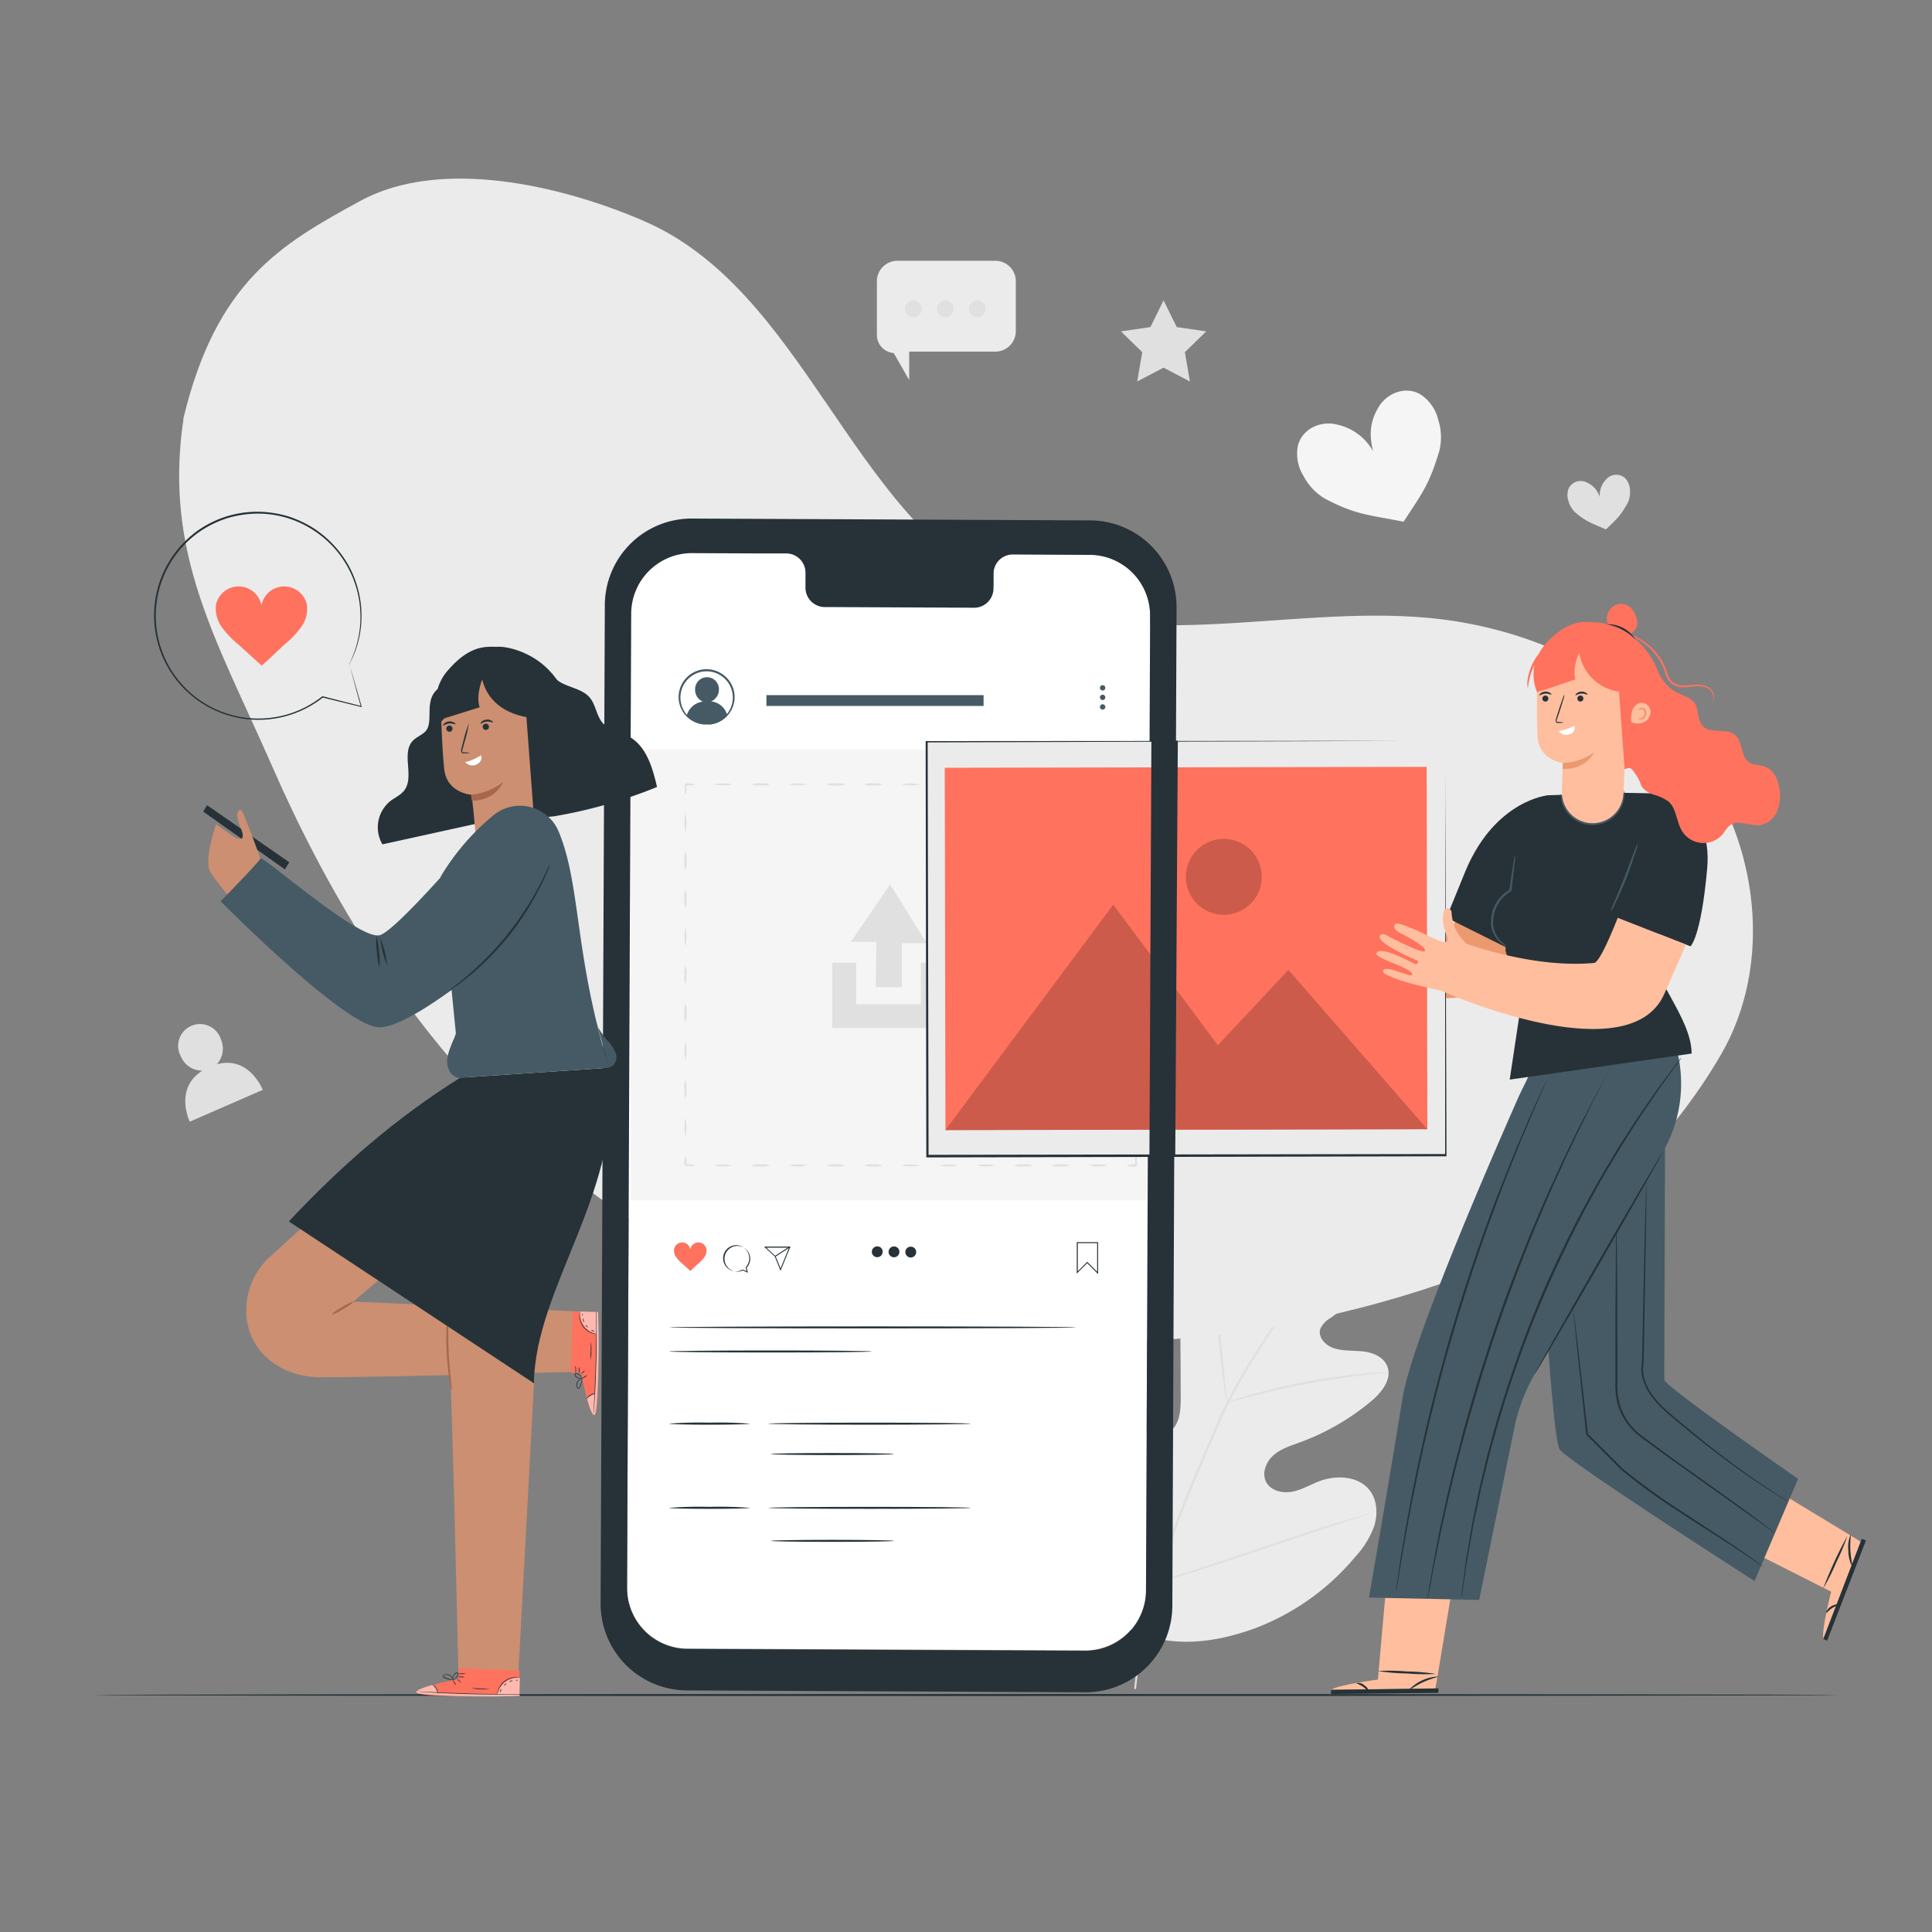 <svg xmlns="http://www.w3.org/2000/svg" viewBox="0 0 500 500"><rect x="0" y="0" width="500" height="500" fill="#808080" stroke="none"/><g id="background-complete"><path d="M367.7,102.12c-3.79-2.3-8.63-.51-10.86,3.14s-2.59,7-1.49,11.52a14.07,14.07,0,0,0-9.51-6.94c-4.18-1-8.9,1.22-9.95,5.54a10.83,10.83,0,0,0,1.43,7.75,14.88,14.88,0,0,0,5.43,5.84c8.15,4.33,11.59,4.27,20.49,6.05,4.94-7.55,6.67-9.64,9.3-18.47a15,15,0,0,0-.35-8A10.93,10.93,0,0,0,367.7,102.12Z" style="fill:#f5f5f5"></path><path d="M56.13,275.43a6.05,6.05,0,0,0,1-6.55A5.66,5.66,0,1,0,46.8,273.4a6,6,0,0,0,5.57,3.69c-7.43,4.72-3.25,13.2-3.25,13.2L68,282.06S64.54,273.13,56.13,275.43Z" style="fill:#e0e0e0"></path><path d="M147.52,87.5A11.83,11.83,0,0,0,157.35,79c1.86-6.27-1.4-12.76-7.28-14.5s-12.14,1.93-14,8.2a11.82,11.82,0,0,0,3.7,12.58C122.66,82.94,118.21,101,118.21,101l38.72,11.47S163.06,94.69,147.52,87.5Z" style="fill:#ebebeb"></path><path d="M420.55,123.71a3.46,3.46,0,0,0-4.82.29,5.91,5.91,0,0,0-1.71,4.67,6,6,0,0,0-3.31-3.79,3.5,3.5,0,0,0-4.67,1.37,4.6,4.6,0,0,0-.13,3.37,6.38,6.38,0,0,0,1.71,2.95c3,2.57,4.43,2.86,8,4.44,2.77-2.68,3.69-3.39,5.61-6.82a6.34,6.34,0,0,0,.6-3.36A4.66,4.66,0,0,0,420.55,123.71Z" style="fill:#e0e0e0"></path><polygon points="126.01 128.61 127.33 131.28 130.28 131.71 128.15 133.79 128.65 136.72 126.01 135.34 123.38 136.72 123.88 133.79 121.75 131.71 124.69 131.28 126.01 128.61" style="fill:#e0e0e0"></polygon><polygon points="338.47 163.46 340.86 168.29 346.19 169.07 342.33 172.83 343.24 178.14 338.47 175.63 333.7 178.14 334.62 172.83 330.76 169.07 336.09 168.29 338.47 163.46" style="fill:#e0e0e0"></polygon><polygon points="106.5 188.9 107.15 190.23 108.63 190.45 107.56 191.49 107.81 192.95 106.5 192.26 105.18 192.95 105.43 191.49 104.36 190.45 105.84 190.23 106.5 188.9" style="fill:#e0e0e0"></polygon><path d="M293.79,422.55c-16.81-11.74-20.62-33.53-20-53.12.11-3.27-.25-6.72,1.3-9.59s5.19-4.82,8.11-3.45c2.43,1.15,3.49,4,4.85,6.31a19.15,19.15,0,0,0,7.67,7.32c2.08,1.08,4.66,1.74,6.71.61,2.82-1.56,3.15-5.45,3.13-8.71q0-9.09-.11-18.18c0-3.25,0-6.57,1-9.66s3.25-5.95,6.34-6.82,6.92.92,7.57,4.1a28.76,28.76,0,0,1,.1,4.05c.09,1.35.72,2.85,2,3.22s2.6-.54,3.57-1.49c3.36-3.28,5.63-7.51,7.76-11.72s4.2-8.51,7.24-12.1,7.26-6.41,11.92-6.68,9.62,2.61,10.79,7.18-1.49,9.24-4.4,12.95a72.49,72.49,0,0,1-15.12,14.41,6,6,0,0,0-2.52,2.72c-.71,2.16,1.34,4.32,3.49,5,2.42.81,5,.56,7.58.85s5.29,1.42,6.25,3.82c1.33,3.32-1.45,6.81-4.19,9.09a62,62,0,0,1-18.4,10.62c-2.39.88-4.91,1.64-6.84,3.33s-3.09,4.6-1.93,6.89,4.16,3,6.67,2.56,4.75-1.82,7.13-2.73c4.47-1.68,10.24-1.37,13.11,2.49,1.88,2.54,2,6.07,1.09,9.1a23.83,23.83,0,0,1-4.93,8,62.57,62.57,0,0,1-26.7,18.76c-10.37,3.59-20,4.57-30.27.8" style="fill:#ebebeb"></path><path d="M293.53,437.07a143,143,0,0,1,5.31-26.8,291.12,291.12,0,0,1,11.57-31.37l3.45-8.07c1.14-2.65,2.27-5.27,3.54-7.77a145.71,145.71,0,0,1,8.08-13.93c2.79-4.31,5.59-8.3,8.24-12s5.19-7.11,7.64-10.11A116.31,116.31,0,0,1,354,313.7c1.61-1.45,2.89-2.54,3.77-3.26l1-.81a2.59,2.59,0,0,1,.36-.27,2.16,2.16,0,0,1-.32.31l-1,.86c-.85.76-2.1,1.87-3.68,3.34a122.11,122.11,0,0,0-12.42,13.41c-2.42,3-4.94,6.43-7.57,10.14s-5.41,7.71-8.18,12a151,151,0,0,0-8,13.9c-1.25,2.49-2.37,5.09-3.51,7.74s-2.29,5.34-3.45,8.06a298.14,298.14,0,0,0-11.59,31.3A145.41,145.41,0,0,0,294,437.11" style="fill:#e0e0e0"></path><path d="M317.57,363a6.75,6.75,0,0,1-.32-1.39c-.17-.9-.37-2.2-.6-3.82-.46-3.24-.94-7.73-1.46-12.69s-1.06-9.43-1.56-12.65c-.25-1.62-.47-2.92-.63-3.82a6.88,6.88,0,0,1-.18-1.41,6.94,6.94,0,0,1,.41,1.36c.23.89.51,2.19.81,3.79.62,3.22,1.23,7.7,1.75,12.66s.94,9.32,1.28,12.7c.16,1.53.3,2.82.41,3.85A6.31,6.31,0,0,1,317.57,363Z" style="fill:#e0e0e0"></path><path d="M359.38,355.23a9.23,9.23,0,0,1-1.67.2c-1.07.09-2.62.22-4.54.44-3.83.42-9.1,1.17-14.87,2.26s-11,2.32-14.69,3.31c-1.87.48-3.37.91-4.41,1.2a9.63,9.63,0,0,1-1.63.4,9.12,9.12,0,0,1,1.56-.63c1-.36,2.51-.85,4.37-1.39,3.7-1.09,8.89-2.38,14.69-3.48a143.52,143.52,0,0,1,14.94-2.09c1.93-.17,3.49-.24,4.57-.26A7.59,7.59,0,0,1,359.38,355.23Z" style="fill:#e0e0e0"></path><path d="M299.36,409.5a2.08,2.08,0,0,1-.29-.51l-.71-1.51c-.62-1.32-1.46-3.25-2.47-5.64-1.56-3.53-3.34-8-7.34-18.93-2.74-7.44-5.26-14.16-7.17-19l-2.28-5.71-.62-1.56a2.1,2.1,0,0,1-.17-.56,2.34,2.34,0,0,1,.28.51l.72,1.51c.61,1.32,1.45,3.25,2.46,5.64,2,4.79,4.6,11.5,7.34,18.94s5.26,14.15,7.17,19c.94,2.34,1.71,4.27,2.29,5.7.24.63.44,1.14.61,1.56A2.49,2.49,0,0,1,299.36,409.5Z" style="fill:#e0e0e0"></path><path d="M354.92,391.59a2.45,2.45,0,0,1-.56.23l-1.61.54-5.95,1.93c-5,1.63-11.93,4-19.57,6.54s-14.58,4.86-19.63,6.38c-2.53.77-4.59,1.36-6,1.75l-1.65.43a2.35,2.35,0,0,1-.58.11,2,2,0,0,1,.55-.23l1.61-.54,6-1.93c5-1.62,11.94-3.95,19.57-6.54s14.58-4.85,19.64-6.38c2.52-.76,4.58-1.36,6-1.74l1.65-.44A2.3,2.3,0,0,1,354.92,391.59Z" style="fill:#e0e0e0"></path><path d="M262.89,72.79V85.67A5.29,5.29,0,0,1,257.6,91H235.3v7.37l-4-7h0a4.71,4.71,0,0,1-4.36-4.7V72.79a5.3,5.3,0,0,1,5.3-5.3H257.6A5.29,5.29,0,0,1,262.89,72.79Z" style="fill:#ebebeb"></path><circle cx="252.92" cy="79.92" r="2.18" style="fill:#e0e0e0"></circle><circle cx="244.64" cy="79.92" r="2.18" style="fill:#e0e0e0"></circle><path d="M234.18,79.92a2.18,2.18,0,1,0,2.18-2.18A2.18,2.18,0,0,0,234.18,79.92Z" style="fill:#e0e0e0"></path><polygon points="301.13 77.74 304.54 84.65 312.17 85.76 306.65 91.14 307.95 98.73 301.13 95.15 294.31 98.73 295.61 91.14 290.1 85.76 297.72 84.65 301.13 77.74" style="fill:#e0e0e0"></polygon><polygon points="209.9 112.81 211.61 116.26 215.42 116.81 212.66 119.5 213.31 123.3 209.9 121.51 206.49 123.3 207.14 119.5 204.38 116.81 208.2 116.26 209.9 112.81" style="fill:#e0e0e0"></polygon></g><g id="background-simple"><path d="M47.45,108.33C56,72.82,72.59,63.27,93.24,52s51.82-4.14,73.41,5.2c41.4,17.93,53,75.18,93.07,95.84,33,17,72.95,3.46,109.91,6.86,26.88,2.47,53.44,15,69.47,36.74s19.84,52.87,6.32,76.23c-12.48,21.57-34,44.13-57.05,53.57-54.1,22.16-116.66,27.53-173.18,12.61-33.65-8.88-63.95-28.48-88.17-53.47S84.45,230.35,70.5,198.46c-14.24-32.56-28.28-55-23-90.13" style="fill:#ebebeb"></path></g><g id="Floor"><path d="M475.84,438.67c0,.14-101.12.26-225.83.26s-225.85-.12-225.85-.26,101.1-.26,225.85-.26S475.84,438.52,475.84,438.67Z" style="fill:#263238"></path></g><g id="Device"><path d="M282,143.5l-20-.1a5,5,0,0,0-4.88,5v3.63a5,5,0,0,1-4.88,5L213.31,157a5,5,0,0,1-4.84-5.1l0-3.62a5,5,0,0,0-4.83-5.1l-7,0L179.14,143a15.72,15.72,0,0,0-15.79,15.66l-1.07,252.19a15.73,15.73,0,0,0,15.65,15.8l102.86.47a15.72,15.72,0,0,0,15.79-15.66l1.07-252.19A15.72,15.72,0,0,0,282,143.5Z" style="fill:#fff"></path><path d="M184.05,181.52a3.29,3.29,0,0,0,2-3,3.08,3.08,0,1,0-6.15,0,3.27,3.27,0,0,0,2,3.06,4.93,4.93,0,0,0-4.17,3.58,7,7,0,0,0,4.27,2.3h1.89a7,7,0,0,0,4.34-2.31A4.85,4.85,0,0,0,184.05,181.52Z" style="fill:#455a64"></path><path d="M182.9,187.47c0-.06.62,0,1.68-.32a6.9,6.9,0,0,0,3.72-2.56,6.8,6.8,0,0,0,.93-6.41,6.64,6.64,0,0,0-2.36-3.12,6.69,6.69,0,0,0-8,0,6.64,6.64,0,0,0-2.36,3.12,6.8,6.8,0,0,0,.93,6.41,7,7,0,0,0,3.72,2.56c1.06.29,1.69.26,1.69.32a1.34,1.34,0,0,1-.45,0,5,5,0,0,1-1.29-.15,7.1,7.1,0,0,1-5.35-5.54,7.22,7.22,0,0,1,2.8-7.18,7.22,7.22,0,0,1,8.57,0A7.14,7.14,0,0,1,189.7,178a7.23,7.23,0,0,1,.28,3.8,7.1,7.1,0,0,1-5.35,5.54,5,5,0,0,1-1.29.15A1.25,1.25,0,0,1,182.9,187.47Z" style="fill:#455a64"></path><rect x="198.35" y="179.9" width="56.2" height="2.8" style="fill:#455a64"></rect><circle cx="285.36" cy="178.01" r="0.69" style="fill:#455a64"></circle><path d="M286.05,180.48a.69.69,0,0,1-1.38,0,.69.69,0,0,1,1.38,0Z" style="fill:#455a64"></path><circle cx="285.36" cy="182.95" r="0.69" style="fill:#455a64"></circle><rect x="163.23" y="193.96" width="134.42" height="116.69" style="fill:#f5f5f5"></rect><path d="M291.51,301.6a6.31,6.31,0,0,1,2.5-.26l-.26.26h0v-.49l0-.47c0-.3,0-.57.05-.79.05-.46.12-.74.19-.74s.14.28.18.74c0,.22.05.49.06.79v1h0l-.26.27A6,6,0,0,1,291.51,301.6Z" style="fill:#e0e0e0"></path><path d="M281.8,301.6a11.49,11.49,0,0,1,4.86,0,11.07,11.07,0,0,1-4.86,0Z" style="fill:#e0e0e0"></path><path d="M272.1,301.6a5.91,5.91,0,0,1,2.42-.26,6,6,0,0,1,2.43.26,5.69,5.69,0,0,1-2.43.27A5.63,5.63,0,0,1,272.1,301.6Z" style="fill:#e0e0e0"></path><path d="M262.39,301.6a6,6,0,0,1,2.43-.26,5.91,5.91,0,0,1,2.42.26,5.63,5.63,0,0,1-2.42.27A5.69,5.69,0,0,1,262.39,301.6Z" style="fill:#e0e0e0"></path><path d="M252.68,301.6a11.49,11.49,0,0,1,4.86,0,11.07,11.07,0,0,1-4.86,0Z" style="fill:#e0e0e0"></path><path d="M243,301.6a11.44,11.44,0,0,1,4.85,0,11,11,0,0,1-4.85,0Z" style="fill:#e0e0e0"></path><path d="M233.27,301.6a11.49,11.49,0,0,1,4.86,0,11.07,11.07,0,0,1-4.86,0Z" style="fill:#e0e0e0"></path><path d="M223.57,301.6a5.91,5.91,0,0,1,2.42-.26,6,6,0,0,1,2.43.26,5.69,5.69,0,0,1-2.43.27A5.63,5.63,0,0,1,223.57,301.6Z" style="fill:#e0e0e0"></path><path d="M213.86,301.6a6,6,0,0,1,2.43-.26,5.91,5.91,0,0,1,2.42.26,5.63,5.63,0,0,1-2.42.27A5.69,5.69,0,0,1,213.86,301.6Z" style="fill:#e0e0e0"></path><path d="M204.15,301.6a11.49,11.49,0,0,1,4.86,0,11.07,11.07,0,0,1-4.86,0Z" style="fill:#e0e0e0"></path><path d="M194.45,301.6a5.91,5.91,0,0,1,2.42-.26,6,6,0,0,1,2.43.26,5.69,5.69,0,0,1-2.43.27A5.63,5.63,0,0,1,194.45,301.6Z" style="fill:#e0e0e0"></path><path d="M184.74,301.6a11.49,11.49,0,0,1,4.86,0,11.07,11.07,0,0,1-4.86,0Z" style="fill:#e0e0e0"></path><path d="M177.39,299.1a6.31,6.31,0,0,1,.26,2.5l-.26-.26h1l.8.06c.45.05.73.11.73.18s-.28.14-.73.19l-.8,0-.47,0h-.5c-.12-.12.26.26-.26-.27A6.31,6.31,0,0,1,177.39,299.1Z" style="fill:#e0e0e0"></path><path d="M177.39,289.25a11.82,11.82,0,0,1,0,4.93,11.82,11.82,0,0,1,0-4.93Z" style="fill:#e0e0e0"></path><path d="M177.39,279.4a6.11,6.11,0,0,1,.26,2.46,6.18,6.18,0,0,1-.26,2.47,6.18,6.18,0,0,1-.26-2.47A6.11,6.11,0,0,1,177.39,279.4Z" style="fill:#e0e0e0"></path><path d="M177.39,269.55a11.77,11.77,0,0,1,0,4.92,11.77,11.77,0,0,1,0-4.92Z" style="fill:#e0e0e0"></path><path d="M177.39,259.69a6.18,6.18,0,0,1,.26,2.47,6.11,6.11,0,0,1-.26,2.46,6.11,6.11,0,0,1-.26-2.46A6.18,6.18,0,0,1,177.39,259.69Z" style="fill:#e0e0e0"></path><path d="M177.39,249.84a6.11,6.11,0,0,1,.26,2.46,6.18,6.18,0,0,1-.26,2.47,6.18,6.18,0,0,1-.26-2.47A6.11,6.11,0,0,1,177.39,249.84Z" style="fill:#e0e0e0"></path><path d="M177.39,240a11.77,11.77,0,0,1,0,4.92,11.77,11.77,0,0,1,0-4.92Z" style="fill:#e0e0e0"></path><path d="M177.39,230.13a6.18,6.18,0,0,1,.26,2.47,6.11,6.11,0,0,1-.26,2.46,6.11,6.11,0,0,1-.26-2.46A6.18,6.18,0,0,1,177.39,230.13Z" style="fill:#e0e0e0"></path><path d="M177.39,220.28a6.11,6.11,0,0,1,.26,2.46,6.18,6.18,0,0,1-.26,2.47,6.18,6.18,0,0,1-.26-2.47A6.11,6.11,0,0,1,177.39,220.28Z" style="fill:#e0e0e0"></path><path d="M177.39,210.43a11.77,11.77,0,0,1,0,4.92,11.77,11.77,0,0,1,0-4.92Z" style="fill:#e0e0e0"></path><path d="M179.89,203a6.11,6.11,0,0,1-2.5.26l.26-.26h0V204c0,.3,0,.57-.06.8,0,.45-.11.73-.18.73s-.14-.28-.19-.73c0-.23,0-.5,0-.8l0-.46V203h0l.26-.26A6.31,6.31,0,0,1,179.89,203Z" style="fill:#e0e0e0"></path><path d="M189.6,203a11.49,11.49,0,0,1-4.86,0,11.49,11.49,0,0,1,4.86,0Z" style="fill:#e0e0e0"></path><path d="M199.3,203a5.79,5.79,0,0,1-2.43.26,5.72,5.72,0,0,1-2.42-.26,5.91,5.91,0,0,1,2.42-.26A6,6,0,0,1,199.3,203Z" style="fill:#e0e0e0"></path><path d="M209,203a11.49,11.49,0,0,1-4.86,0,11.49,11.49,0,0,1,4.86,0Z" style="fill:#e0e0e0"></path><path d="M218.71,203a5.72,5.72,0,0,1-2.42.26,5.79,5.79,0,0,1-2.43-.26,6,6,0,0,1,2.43-.26A5.91,5.91,0,0,1,218.71,203Z" style="fill:#e0e0e0"></path><path d="M228.42,203a5.79,5.79,0,0,1-2.43.26,5.72,5.72,0,0,1-2.42-.26,5.91,5.91,0,0,1,2.42-.26A6,6,0,0,1,228.42,203Z" style="fill:#e0e0e0"></path><path d="M238.13,203a11.49,11.49,0,0,1-4.86,0,11.49,11.49,0,0,1,4.86,0Z" style="fill:#e0e0e0"></path><path d="M247.83,203a11.44,11.44,0,0,1-4.85,0,11.44,11.44,0,0,1,4.85,0Z" style="fill:#e0e0e0"></path><path d="M257.54,203a11.49,11.49,0,0,1-4.86,0,11.49,11.49,0,0,1,4.86,0Z" style="fill:#e0e0e0"></path><path d="M267.24,203a5.72,5.72,0,0,1-2.42.26,5.79,5.79,0,0,1-2.43-.26,6,6,0,0,1,2.43-.26A5.91,5.91,0,0,1,267.24,203Z" style="fill:#e0e0e0"></path><path d="M277,203a5.79,5.79,0,0,1-2.43.26,5.72,5.72,0,0,1-2.42-.26,5.91,5.91,0,0,1,2.42-.26A6,6,0,0,1,277,203Z" style="fill:#e0e0e0"></path><path d="M286.66,203a11.49,11.49,0,0,1-4.86,0,11.49,11.49,0,0,1,4.86,0Z" style="fill:#e0e0e0"></path><path d="M294,205.5a6.11,6.11,0,0,1-.26-2.5c.52.52.14.15.26.26h-.5l-.47,0-.8-.05c-.45-.05-.73-.12-.73-.19s.28-.14.73-.18c.23,0,.5,0,.8-.06h1l.26.26A6.31,6.31,0,0,1,294,205.5Z" style="fill:#e0e0e0"></path><path d="M294,215.35a11.77,11.77,0,0,1,0-4.92,11.77,11.77,0,0,1,0,4.92Z" style="fill:#e0e0e0"></path><path d="M294,225.21a6,6,0,0,1-.26-2.47,5.91,5.91,0,0,1,.26-2.46,6.11,6.11,0,0,1,.26,2.46A6.18,6.18,0,0,1,294,225.21Z" style="fill:#e0e0e0"></path><path d="M294,235.06a5.91,5.91,0,0,1-.26-2.46,6,6,0,0,1,.26-2.47,6.18,6.18,0,0,1,.26,2.47A6.11,6.11,0,0,1,294,235.06Z" style="fill:#e0e0e0"></path><path d="M294,244.91a11.77,11.77,0,0,1,0-4.92,11.77,11.77,0,0,1,0,4.92Z" style="fill:#e0e0e0"></path><path d="M294,254.77a6,6,0,0,1-.26-2.47,5.91,5.91,0,0,1,.26-2.46,6.11,6.11,0,0,1,.26,2.46A6.18,6.18,0,0,1,294,254.77Z" style="fill:#e0e0e0"></path><path d="M294,264.62a5.91,5.91,0,0,1-.26-2.46,6,6,0,0,1,.26-2.47,6.18,6.18,0,0,1,.26,2.47A6.11,6.11,0,0,1,294,264.62Z" style="fill:#e0e0e0"></path><path d="M294,274.47a11.77,11.77,0,0,1,0-4.92,11.77,11.77,0,0,1,0,4.92Z" style="fill:#e0e0e0"></path><path d="M294,284.33a6,6,0,0,1-.26-2.47,5.91,5.91,0,0,1,.26-2.46,6.11,6.11,0,0,1,.26,2.46A6.18,6.18,0,0,1,294,284.33Z" style="fill:#e0e0e0"></path><path d="M294,294.18a11.82,11.82,0,0,1,0-4.93,11.82,11.82,0,0,1,0,4.93Z" style="fill:#e0e0e0"></path><polygon points="215.37 249.17 215.37 266.03 244.56 266.03 244.56 249.17 238.31 249.17 238.31 259.87 221.56 259.87 221.56 249.17 215.37 249.17" style="fill:#e0e0e0"></polygon><polygon points="226.64 255.47 233.41 255.47 233.41 244.08 239.84 244.08 230.37 228.89 220.2 243.75 226.8 243.75 226.64 255.47" style="fill:#e0e0e0"></polygon><path d="M193.55,329.39l-1.31-.6a3.33,3.33,0,1,1,1-.72Zm-3-7.14a3.4,3.4,0,0,0,0,6.8,3.49,3.49,0,0,0,1.64-.51l0,0,1,.44L193,328l0-.05a3.36,3.36,0,0,0,.91-2.3A3.4,3.4,0,0,0,190.54,322.25Z" style="fill:#263238"></path><path d="M202,328.89l-1.48-3.68-2.8-2.6h6.85Zm-3.65-6,2.39,2.23,1.26,3.14,2.2-5.37Z" style="fill:#263238"></path><rect x="200.29" y="323.81" width="4.46" height="0.25" transform="translate(-142.58 160.05) rotate(-32.59)" style="fill:#263238"></rect><path d="M228.43,323.92a1.4,1.4,0,1,1-1.39-1.36A1.38,1.38,0,0,1,228.43,323.92Z" style="fill:#263238"></path><path d="M232.76,323.94a1.4,1.4,0,1,1-1.39-1.36A1.37,1.37,0,0,1,232.76,323.94Z" style="fill:#263238"></path><path d="M237.1,324a1.4,1.4,0,1,1-1.4-1.36A1.38,1.38,0,0,1,237.1,324Z" style="fill:#263238"></path><path d="M284.19,329.74l-2.83-2.83-2.69,2.69v-8.13h5.52Zm-2.83-3.18.09.08,2.49,2.5v-7.42h-5V329Z" style="fill:#263238"></path><path d="M278.56,343.53c0,.14-23.6.26-52.7.26s-52.7-.12-52.7-.26,23.59-.26,52.7-.26S278.56,343.38,278.56,343.53Z" style="fill:#263238"></path><path d="M225.63,349.76c0,.14-11.75.26-26.23.26s-26.24-.12-26.24-.26,11.74-.26,26.24-.26S225.63,349.61,225.63,349.76Z" style="fill:#263238"></path><path d="M251.28,368.45c0,.14-11.74.26-26.23.26s-26.24-.12-26.24-.26,11.75-.27,26.24-.27S251.28,368.3,251.28,368.45Z" style="fill:#263238"></path><path d="M194.06,368.45c0,.14-4.68.26-10.45.26s-10.45-.12-10.45-.26a101.07,101.07,0,0,1,10.45-.27A101.07,101.07,0,0,1,194.06,368.45Z" style="fill:#263238"></path><path d="M251.28,390.23c0,.14-11.74.26-26.23.26s-26.24-.12-26.24-.26,11.75-.26,26.24-.26S251.28,390.08,251.28,390.23Z" style="fill:#263238"></path><path d="M194.06,390.23c0,.14-4.68.26-10.45.26s-10.45-.12-10.45-.26a103,103,0,0,1,10.45-.26A103,103,0,0,1,194.06,390.23Z" style="fill:#263238"></path><path d="M231.34,376.3c0,.15-7.13.27-15.92.27s-15.91-.12-15.91-.27,7.12-.26,15.91-.26S231.34,376.16,231.34,376.3Z" style="fill:#263238"></path><path d="M231.34,398.77c0,.15-7.13.26-15.92.26s-15.91-.11-15.91-.26,7.12-.26,15.91-.26S231.34,398.63,231.34,398.77Z" style="fill:#263238"></path><path d="M182.82,323.26a2.12,2.12,0,0,0-4.18.1,2.12,2.12,0,0,0-4.18-.1,2.83,2.83,0,0,0,.51,2.06,8.25,8.25,0,0,0,1.48,1.59l2.22,2c.76-.68,1.4-1.32,2.16-2a8.63,8.63,0,0,0,1.49-1.59A2.82,2.82,0,0,0,182.82,323.26Z" style="fill:#FF725E"></path><path d="M282.15,134.68l-103.07-.48a22.46,22.46,0,0,0-22.55,22.36l-1.09,258.38a22.44,22.44,0,0,0,22.34,22.54l103.07.48A22.44,22.44,0,0,0,303.4,415.6l1.09-258.38A22.44,22.44,0,0,0,282.15,134.68Zm14.43,276.9a15.72,15.72,0,0,1-15.79,15.66l-102.86-.48A15.72,15.72,0,0,1,162.28,411l1.07-252.19a15.72,15.72,0,0,1,15.79-15.66l17.49.08,7,0a5,5,0,0,1,4.83,5.1V152a5,5,0,0,0,4.83,5.1l38.95.18a5,5,0,0,0,4.87-5v-3.63A5,5,0,0,1,262,143.5l20,.1a15.71,15.71,0,0,1,15.65,15.78Z" style="fill:#263238"></path></g><g id="character-2"><path d="M402.83,224.21l-18.05-6s-8,23-10.42,23.2c-13.55,1.24-28-3.25-33.12-5-.51-.57-1.1-1.27-1.76-2.12a8.06,8.06,0,0,1-1.27-2.43,12.46,12.46,0,0,1-.73-3.35,1.06,1.06,0,0,0-1.82-.84c-.59.76-.74,3.66.6,6.79s-3.4.63-5.14-.24-7.25-3.33-7.94-3c-1,.47-.7,1.64,1.06,2.48s6.86,3.7,6.35,4.59-9.3-3.68-9.3-3.68-1.72-1.29-2.34-.27c-1.12,1.84,8.6,6,9.53,6.38.65.26.13,1.25-.55.94s-8.67-4.77-9.82-2.91c-.89,1.43,7.95,3.51,9.09,5.34s-6.54-2.25-7.33-.86c-.3.52-.44,1,4.31,2.67a103,103,0,0,0,10.6,2.7l0,.05s47.5,21.24,57.74.76C403.37,227.62,402.83,224.21,402.83,224.21Z" style="fill:#eb996e"></path><rect x="239.95" y="191.86" width="134.15" height="107.25" transform="translate(-0.45 0.56) rotate(-0.11)" style="fill:#ebebeb"></rect><path d="M374,191.73l-.65,0-1.87,0-7.28,0-27.45.11-96.9.29.23-.23c.07,31.92.15,68.51.23,107.23v0l-.26-.26,134.14-.21L374,299c0-32.31,0-59.1,0-77.82,0-9.36,0-16.71,0-21.72,0-2.51,0-4.42,0-5.73s0-2,0-2,0,.65,0,1.94,0,3.2,0,5.68c0,5,.05,12.33.09,21.68.07,18.75.15,45.58.26,78v.22h-.22l-134.14.29h-.26v-.28c-.06-38.72-.12-75.31-.17-107.23v-.23h.23l97-.06H374Z" style="fill:#263238"></path><rect x="244.57" y="198.61" width="124.72" height="93.74" transform="translate(-0.45 0.56) rotate(-0.11)" style="fill:#FF725E"></rect><polygon points="244.66 292.47 288.11 234.12 315.17 270.52 333.43 251 369.38 292.24 244.66 292.47" style="fill:#FF725E"></polygon><path d="M326.54,226.91a9.82,9.82,0,1,1-9.84-9.8A9.82,9.82,0,0,1,326.54,226.91Z" style="fill:#FF725E"></path><g style="opacity:0.2"><polygon points="244.66 292.47 288.11 234.12 315.17 270.52 333.43 251 369.38 292.24 244.66 292.47"></polygon></g><g style="opacity:0.2"><path d="M326.54,226.91a9.82,9.82,0,1,1-9.84-9.8A9.82,9.82,0,0,1,326.54,226.91Z"></path></g><path d="M479.56,397.76l-35-21.23-6.83,17.11,36.17,18.29s-2.59,10.05-2,12.25L481.57,399Z" style="fill:#ffbe9d"></path><polygon points="471.86 424.19 472.87 424.58 482.9 398.67 481.82 398.24 471.86 424.19" style="fill:#263238"></polygon><path d="M476.09,415.29c0,.15-.93.25-1.87.84s-1.45,1.36-1.59,1.29.23-1.07,1.32-1.73S476.11,415.15,476.09,415.29Z" style="fill:#263238"></path><path d="M478.94,397.14c.15,0-.21,1.91-.06,4.24s.69,4.16.55,4.21a8.62,8.62,0,0,1-1.07-4.18A8.53,8.53,0,0,1,478.94,397.14Z" style="fill:#263238"></path><path d="M478.1,397.47a55.06,55.06,0,0,1-2.9,6.93,52.37,52.37,0,0,1-3.37,6.71,108.7,108.7,0,0,1,6.27-13.64Z" style="fill:#263238"></path><path d="M378.59,394.3H360.17l-3.57,40.37s-10.29,1.33-12.13,2.66l27-.33.42-2.33h0Z" style="fill:#ffbe9d"></path><polygon points="344.47 437.33 344.47 438.41 372.26 438.11 372.26 436.95 344.47 437.33" style="fill:#263238"></polygon><path d="M354.3,438c-.14.06-.58-.77-1.48-1.42s-1.8-.85-1.78-1a2.35,2.35,0,0,1,2.09.59C354.16,436.87,354.43,437.92,354.3,438Z" style="fill:#263238"></path><path d="M372.21,433.87c0,.15-1.85.52-4,1.52s-3.61,2.19-3.71,2.07a11.22,11.22,0,0,1,7.67-3.59Z" style="fill:#263238"></path><path d="M371.59,433.21a55,55,0,0,1-7.51-.12,53,53,0,0,1-7.48-.64,55,55,0,0,1,7.51.12A54.9,54.9,0,0,1,371.59,433.21Z" style="fill:#263238"></path><path d="M397.23,288.74s3.84,83,6.46,86.43,50.38,34,50.38,34l11.27-26.44s-34.66-24.07-34.63-25.63.26-82.38.26-82.38Z" style="fill:#455a64"></path><path d="M407.1,338.41a4.92,4.92,0,0,1,.11.63l.24,1.82.83,6.82c.67,5.87,1.6,14,2.67,23.48l-.07-.15,8.59,8.6.47.47,0,0a166.4,166.4,0,0,0,14,10.22L445.7,398c3.36,2.22,6,4.07,7.85,5.38.91.66,1.61,1.19,2.08,1.54l.53.41c.12.1.18.15.17.16l-.2-.12-.56-.37-2.14-1.45c-1.85-1.26-4.55-3.07-7.93-5.24s-7.43-4.73-11.88-7.66a156.16,156.16,0,0,1-14-10.21h0l-.47-.47-8.57-8.61-.07-.07v-.08c-1-9.45-1.87-17.63-2.49-23.51-.28-2.88-.51-5.19-.68-6.83l-.15-1.83A2.58,2.58,0,0,1,407.1,338.41Z" style="fill:#263238"></path><path d="M418.39,318.84a.79.79,0,0,1,0,.25l0,.74c0,.69,0,1.64.05,2.84,0,2.52.05,6.08.09,10.47s0,9.68.05,15.51c0,2.92,0,6,0,9.17a18.65,18.65,0,0,0,.39,4.76,15.51,15.51,0,0,0,5,8.25c1.25,1,2.58,2,3.85,2.91,2.55,1.89,5,3.69,7.41,5.39l12.61,9c3.58,2.59,6.46,4.71,8.43,6.2l2.25,1.74.58.46q.19.17.18.18l-.21-.13-.61-.43-2.31-1.65-8.52-6.07c-3.62-2.55-7.92-5.58-12.68-9-2.38-1.69-4.87-3.48-7.43-5.37-1.28-.95-2.58-1.88-3.89-2.93a16,16,0,0,1-3.27-3.85,15.79,15.79,0,0,1-1.9-4.68,19.73,19.73,0,0,1-.39-4.87c0-3.18,0-6.25,0-9.17,0-5.83,0-11.08.06-15.51l.08-10.47c0-1.2,0-2.15,0-2.84l0-.74A.67.67,0,0,1,418.39,318.84Z" style="fill:#263238"></path><path d="M426.07,305.53a1.1,1.1,0,0,1,0,.24v.71c0,.66,0,1.56,0,2.71,0,2.39-.06,5.8-.11,10-.15,8.51-.35,20.26-.58,33.4v.05a8.53,8.53,0,0,0,0,3.38,12.59,12.59,0,0,0,2,4.6,23,23,0,0,0,3.24,3.76c2.42,2.19,4.9,4.21,7.22,6.13,4.67,3.84,9,7.16,12.69,9.84s6.79,4.73,8.94,6.11L462,388l.65.42.21.16s-.09,0-.24-.11l-.67-.38c-.59-.33-1.45-.83-2.54-1.5-2.18-1.33-5.3-3.34-9-6s-8.09-5.94-12.79-9.76c-2.34-1.93-4.8-3.92-7.26-6.14a24,24,0,0,1-3.32-3.83,13.12,13.12,0,0,1-2.1-4.8,8.84,8.84,0,0,1,0-3.59v.05c.29-13.14.54-24.89.73-33.39.12-4.21.21-7.61.28-10,0-1.14.07-2.05.1-2.71l0-.7A.75.75,0,0,1,426.07,305.53Z" style="fill:#263238"></path><path d="M433.31,269l.74,3a35.47,35.47,0,0,1-3.73,26.18l-33.16,57.48a46.17,46.17,0,0,0-5.08,13.07l-9.27,45.34-28.51-.62s5.69-33,8.68-51.65c2.26-14,21.06-57.64,30.16-78.23L397.3,275h0Z" style="fill:#455a64"></path><path d="M400.34,279.39a2.25,2.25,0,0,1-.13.34l-.4,1-1.61,3.71c-.71,1.6-1.58,3.56-2.53,5.87s-2.09,4.89-3.24,7.81-2.46,6.09-3.75,9.54-2.66,7.14-4.08,11c-2.75,7.81-5.61,16.47-8.33,25.63s-5,18-6.9,26.07c-.92,4-1.82,7.87-2.55,11.49s-1.43,7-2,10-1.07,5.87-1.51,8.32-.79,4.57-1.06,6.3-.5,3-.65,4c-.08.44-.14.78-.19,1a1.5,1.5,0,0,1-.08.35,1.64,1.64,0,0,1,0-.36c0-.26.08-.6.13-1,.13-.95.32-2.29.56-4s.55-3.86,1-6.32.84-5.26,1.44-8.34,1.19-6.46,1.95-10.07,1.61-7.46,2.52-11.51c1.89-8.08,4.17-16.91,6.86-26.1s5.6-17.84,8.38-25.65c1.43-3.9,2.76-7.61,4.13-11s2.61-6.63,3.81-9.53,2.33-5.5,3.31-7.79,1.87-4.24,2.61-5.83l1.7-3.67.46-.95A1.17,1.17,0,0,1,400.34,279.39Z" style="fill:#263238"></path><path d="M416.44,276.84a1.64,1.64,0,0,1-.15.34c-.13.25-.29.58-.49,1l-1.94,3.77c-.85,1.63-1.89,3.63-3,6s-2.51,5-3.89,8c-.7,1.48-1.44,3-2.2,4.66s-1.51,3.34-2.31,5.1c-1.61,3.52-3.2,7.33-4.9,11.33-3.31,8-6.75,17-10,26.44s-6,18.65-8.33,27c-1.12,4.2-2.21,8.19-3.1,12-.45,1.88-.92,3.69-1.32,5.44s-.77,3.43-1.13,5c-.74,3.21-1.3,6.13-1.83,8.69s-1,4.76-1.28,6.57-.61,3.19-.79,4.17c-.09.45-.16.81-.22,1.08a1.8,1.8,0,0,1-.09.36,1.47,1.47,0,0,1,0-.37c0-.27.1-.63.17-1.09.16-1,.39-2.39.69-4.18s.68-4,1.19-6.6,1-5.49,1.76-8.7l1.1-5.05c.39-1.76.85-3.57,1.29-5.45.87-3.77,2-7.77,3.05-12,2.31-8.39,5.06-17.56,8.31-27.07s6.74-18.42,10.08-26.45c1.72-4,3.32-7.82,5-11.33.81-1.75,1.56-3.47,2.33-5.09l2.24-4.65c1.4-3,2.78-5.62,4-7.95s2.23-4.33,3.11-5.94,1.55-2.85,2-3.73l.54-1A1.56,1.56,0,0,1,416.44,276.84Z" style="fill:#263238"></path><path d="M435.18,273.72s-.07.12-.22.33l-.66.95c-.62.84-1.49,2.05-2.61,3.6l-1.89,2.6-2.16,3.15c-1.53,2.28-3.35,4.82-5.16,7.76l-2.9,4.57c-1,1.59-2,3.3-3,5-2.12,3.46-4.16,7.29-6.35,11.29-4.25,8.08-8.59,17.13-12.59,26.87s-7.17,19.28-9.78,28c-1.23,4.39-2.45,8.56-3.36,12.51-.47,2-1,3.87-1.37,5.71s-.76,3.61-1.12,5.3c-.76,3.37-1.23,6.46-1.73,9.15-.24,1.35-.46,2.61-.66,3.77s-.33,2.22-.46,3.18c-.29,1.88-.51,3.36-.66,4.39-.08.49-.14.86-.19,1.15a1.74,1.74,0,0,1-.08.38,3.83,3.83,0,0,1,0-.39c0-.28.08-.66.13-1.15.14-1,.32-2.52.56-4.41.13-1,.27-2,.42-3.19s.4-2.42.62-3.78c.47-2.7.92-5.79,1.66-9.17l1.09-5.32c.38-1.84.88-3.74,1.34-5.72.9-4,2.1-8.14,3.32-12.55,2.59-8.76,5.8-18.29,9.75-28.08s8.38-18.82,12.65-26.89c2.21-4,4.27-7.83,6.41-11.29,1.05-1.74,2-3.44,3-5l2.94-4.56c1.84-2.93,3.68-5.46,5.23-7.72.79-1.13,1.51-2.19,2.2-3.14l1.93-2.57,2.68-3.55.71-.91C435.08,273.81,435.17,273.71,435.18,273.72Z" style="fill:#263238"></path><path d="M397.16,355.64c-.12-.07,7.2-13,16.35-28.87s16.69-28.68,16.81-28.61-7.2,13-16.35,28.87S397.29,355.71,397.16,355.64Z" style="fill:#263238"></path><path d="M420.67,205.19h0l7.88.14,6.27,17.94-6.65,22.89c-1.49,6,9.62,17.13,9.62,26.5l-47.08,6.74,3-19.9-4.07-13.39,0-1-15.3-7.63,5.05-12.37c7.77-18.2,21.34-19.31,21.34-19.31Z" style="fill:#263238"></path><path d="M389.91,244.91a2.76,2.76,0,0,1-1-.51,7.57,7.57,0,0,1-2-2.1,6.78,6.78,0,0,1-1-4.23,9.41,9.41,0,0,1,4.85-7.84l-.13.18c.37-2.71.7-5,1-6.69a16.7,16.7,0,0,1,.49-2.61,16.5,16.5,0,0,1-.19,2.65c-.17,1.66-.44,4-.77,6.72v.12l-.12.06a9.15,9.15,0,0,0-4.6,7.44,6.58,6.58,0,0,0,.88,4,8.31,8.31,0,0,0,1.86,2.14A9.11,9.11,0,0,1,389.91,244.91Z" style="fill:#455a64"></path><path d="M428.55,205.33s14.84,1.75,13.27,19.39c-1.6,18-4.33,20.19-4.33,20.19l-20.93-8.16c4.37-8.85,4.49-8.94,6.58-18.46l5.41-13Z" style="fill:#263238"></path><path d="M423.93,218.17a15.55,15.55,0,0,1-.78,2.74c-.55,1.66-1.32,4-2.29,6.46s-2,4.7-2.76,6.28a15.23,15.23,0,0,1-1.35,2.49,16.43,16.43,0,0,1,1-2.65c.68-1.61,1.63-3.83,2.6-6.31l2.43-6.4A16.1,16.1,0,0,1,423.93,218.17Z" style="fill:#455a64"></path><path d="M427.41,170.31c1.86,3.73,2.85,7,6.55,8.88,1.67.87,3.7,1.36,4.71,2.95s.58,4.23,2,5.74c2,2.19,6.13.41,8.39,2.35,2,1.72,1.37,5.43,3.54,7,1.22.86,2.89.67,4.28,1.21,2.29.88,3.37,3.51,3.67,5.94a10.44,10.44,0,0,1-.71,5.75,5.89,5.89,0,0,1-4.47,3.42c-2.59.27-5.52-1.51-7.62,0a10.06,10.06,0,0,0-1.74,2.13,6.54,6.54,0,0,1-10.74-.67c-1.45-2.41-1.36-5.73-3.47-7.58a12.39,12.39,0,0,0-4-1.82c-1.37-.51-2.8-1.37-3.21-2.77a12.2,12.2,0,0,0-2-3.43c-1.06-1.58-2.47.35-3.87-.43s-.87-2.3-1-3.9" style="fill:#FF725E"></path><path d="M420.34,204.49a3,3,0,0,1,.11,1,8.15,8.15,0,0,1-.56,2.76,8.46,8.46,0,0,1-2.45,3.41,8.45,8.45,0,0,1-9.76.59,8.52,8.52,0,0,1-2.84-3.09,7.69,7.69,0,0,1-.88-2.68,2.57,2.57,0,0,1,0-1,11.15,11.15,0,0,0,1.22,3.53,8.35,8.35,0,0,0,2.78,2.86,8,8,0,0,0,4.68,1.15,8.05,8.05,0,0,0,4.52-1.7,8.45,8.45,0,0,0,2.41-3.18A11.35,11.35,0,0,0,420.34,204.49Z" style="fill:#455a64"></path><path d="M420.15,205.41l1.34-31.07L409.14,165l-11.21,5.49s-.37,14.08,0,20.19,6.54,6.76,6.54,6.76-.14,3.57-.28,7.34a8,8,0,0,0,8.06,8.27h0A8,8,0,0,0,420.15,205.41Z" style="fill:#ffbe9d"></path><path d="M399.16,180.79a.78.78,0,1,0,.78-.78A.78.78,0,0,0,399.16,180.79Z" style="fill:#263238"></path><path d="M398.4,179.94c.1.1.68-.39,1.52-.44s1.47.36,1.56.25-.06-.24-.34-.43a2,2,0,0,0-1.25-.32,2,2,0,0,0-1.21.48C398.43,179.7,398.35,179.9,398.4,179.94Z" style="fill:#263238"></path><path d="M408.22,180.79A.78.78,0,1,0,409,180,.78.78,0,0,0,408.22,180.79Z" style="fill:#263238"></path><path d="M407.73,179.93c.1.1.68-.39,1.52-.43s1.47.36,1.56.24-.06-.23-.34-.42a2.08,2.08,0,0,0-2.46.15C407.76,179.69,407.68,179.89,407.73,179.93Z" style="fill:#263238"></path><path d="M439.27,191.92a4.4,4.4,0,0,1-2.21-.5,6.1,6.1,0,0,1-2.42-2.34,25.41,25.41,0,0,1-1.81-3.87c-1.14-2.83-2-5.47-2.59-7.39L430,177a8.23,8.23,0,0,0-.16-.83c-3.34-12.73-14.54-15.1-16.75-15.1-2.38,0-6.53-1.3-12.59,5a13.7,13.7,0,0,0-2.29,3.17,13.81,13.81,0,0,0-2.7,5.75,7.15,7.15,0,0,0-.14,3c.12,0,.14-1.16.61-2.93a14.47,14.47,0,0,1,1.17-3,11.58,11.58,0,0,0,.63,7l2.17-.6,7.77-2.65c-.7-2.41.33-5.4.92-6.8l.06-.05A12.16,12.16,0,0,0,419,179l1.45,20c10.34-2.22,10.09-16,10-18.86.47,1.58,1.08,3.4,1.84,5.31a23.62,23.62,0,0,0,1.9,3.94,6.41,6.41,0,0,0,2.68,2.42,4.26,4.26,0,0,0,2.42.35c.57-.11.84-.29.83-.32A6.75,6.75,0,0,0,439.27,191.92Z" style="fill:#FF725E"></path><path d="M404.7,187a6.9,6.9,0,0,0-1.38-.17c-.21,0-.42,0-.47-.2A1.23,1.23,0,0,1,403,186c.18-.55.37-1.13.58-1.74.4-1.24.74-2.37,1-3.19a5.54,5.54,0,0,0,.31-1.36,6.06,6.06,0,0,0-.54,1.28c-.29.81-.67,1.92-1.07,3.16-.19.62-.37,1.2-.55,1.76a1.37,1.37,0,0,0-.08.88.51.51,0,0,0,.36.3,1.19,1.19,0,0,0,.36,0A5.48,5.48,0,0,0,404.7,187Z" style="fill:#263238"></path><path d="M422.15,186.78a7.66,7.66,0,0,1,.32-3,2.87,2.87,0,0,1,2.2-1.9,2.42,2.42,0,0,1,2.48,2,3,3,0,0,1-1.51,2.93,3.88,3.88,0,0,1-3.39.1" style="fill:#ffbe9d"></path><path d="M423.93,185.89c0-.07.33.08.76,0a1.37,1.37,0,0,0,.91-1.3,1,1,0,0,0-.22-.81.88.88,0,0,0-.66-.2c-.46,0-.78.16-.81.08s.21-.28.75-.44a1.2,1.2,0,0,1,1,.2,1.39,1.39,0,0,1,.42,1.2,1.91,1.91,0,0,1-.45,1.14,1.44,1.44,0,0,1-.9.48C424.15,186.25,423.88,185.92,423.93,185.89Z" style="fill:#eb996e"></path><path d="M418.8,164.31a4.69,4.69,0,0,1-2.85-3.17,4.13,4.13,0,0,1,1.25-4,3.68,3.68,0,0,1,4.14-.39,5.21,5.21,0,0,1,2.06,2.89,4.09,4.09,0,0,1,.25,2.36,3.46,3.46,0,0,1-2.56,2.31,10.06,10.06,0,0,1-3.59.1" style="fill:#FF725E"></path><path d="M443.32,181.24a3,3,0,0,0,.06-1.24,2.81,2.81,0,0,0-.67-1.27,3.27,3.27,0,0,0-1.63-.94,7.11,7.11,0,0,0-2.35-.17c-.86.06-1.78.21-2.79.24a5.51,5.51,0,0,1-3.1-.74,4.93,4.93,0,0,1-1.85-2.86,15.38,15.38,0,0,0-3.05-5.46,16,16,0,0,0-3.94-3.28,21.65,21.65,0,0,0-4.4-1.84,4.55,4.55,0,0,1,1.29.21,13.54,13.54,0,0,1,3.29,1.31,15.6,15.6,0,0,1,4.12,3.29,15.21,15.21,0,0,1,3.18,5.61,4.54,4.54,0,0,0,1.64,2.6,5.16,5.16,0,0,0,2.81.68c1,0,1.89-.15,2.77-.19a7.35,7.35,0,0,1,2.48.24,3.58,3.58,0,0,1,1.75,1.11,2.94,2.94,0,0,1,.65,1.42,2.28,2.28,0,0,1-.09,1C443.41,181.15,443.33,181.25,443.32,181.24Z" style="fill:#FF725E"></path><path d="M423.28,165.5a14.62,14.62,0,0,0-7.46-3.94,8.34,8.34,0,0,1,7.46,3.94Z" style="fill:#263238"></path><path d="M404.47,197.46a15.28,15.28,0,0,0,8.09-2.74s-2,4.51-8.15,4.26Z" style="fill:#eb996e"></path><path d="M407.48,187.82a15.6,15.6,0,0,1-4.07,1.41,2.37,2.37,0,0,0,2.79.79A1.75,1.75,0,0,0,407.48,187.82Z" style="fill:#fff"></path><path d="M418.67,237.53c-2.3,5.77-4.9,11.57-6.13,11.68-13.54,1.24-28-3.25-33.11-5-.52-.58-1.11-1.27-1.76-2.13a8.2,8.2,0,0,1-1.28-2.43,12.66,12.66,0,0,1-.72-3.34,1.06,1.06,0,0,0-1.83-.84c-.58.76-.73,3.66.6,6.78s-3.39.64-5.13-.23-7.25-3.33-7.95-3c-1,.47-.69,1.65,1.07,2.48s6.85,3.7,6.34,4.6-9.29-3.69-9.29-3.69-1.73-1.28-2.34-.26c-1.12,1.83,8.59,6,9.53,6.38.64.26.13,1.25-.55.93s-8.67-4.76-9.83-2.9c-.89,1.42,8,3.5,9.1,5.34s-6.55-2.26-7.34-.86c-.29.52-.44.95,4.32,2.66A101.71,101.71,0,0,0,373,256.37v.05s48.55,21.73,57.74.76c2.2-5,4.36-9.87,5.59-12.74" style="fill:#ffbe9d"></path><path d="M304.15,299.4l.67-107.7-6.84-.14-.51,107.84Z" style="fill:#263238"></path></g><g id="character-1"><path d="M119.87,279.83,69.66,325.42a18.87,18.87,0,0,0-5.93,13.75h0c0,10.46,8.87,17.3,19.33,17.26,25.51-.1,66.93-1.62,66.63-1.32s.41-15.69.41-15.69l-58.65-2.56,46.18-39.39-17.76-17.64" style="fill:#cc8f71"></path><path d="M122.5,291.15s-6.63,59.27-6.08,63.69,2.21,78.22,2.21,78.22l15.55-.61,4.2-77.81,13-59.12Z" style="fill:#cc8f71"></path><path d="M116,339.41a19.94,19.94,0,0,1,0,3c0,1.87,0,4.45.11,7.31s.37,5.42.57,7.28a24.12,24.12,0,0,1,.26,3,14.23,14.23,0,0,1-.63-3,71.74,71.74,0,0,1-.72-7.31,69.48,69.48,0,0,1,.05-7.35A14.38,14.38,0,0,1,116,339.41Z" style="fill:#a8674a"></path><path d="M85.75,340.26a11.42,11.42,0,0,1,2.84-2,11.34,11.34,0,0,1,3.1-1.51,11.87,11.87,0,0,1-2.84,2A12,12,0,0,1,85.75,340.26Z" style="fill:#a8674a"></path><polygon points="74.87 223.16 53.58 208.38 52.59 210.04 73.74 225.01 74.87 223.16" style="fill:#263238"></polygon><path d="M67.64,222.89S65,215.53,64.36,214s-1.62-4.3-2-4.36-1.87.14,0,4.82S60,216.19,60,216.19l-4.08-2.88s-3.26,9.38-1.5,12.28a46.38,46.38,0,0,0,4.67,6.14Z" style="fill:#cc8f71"></path><path d="M113.7,178c-4.34,3-1.18,8.87-3.67,11.36-.93.92-2.25,1.38-3.16,2.32-3.13,3.23.48,9.33-2.26,12.89-.93,1.22-2.42,1.84-3.64,2.78a8.75,8.75,0,0,0-2,11.17l24.14-5.31-3.76-32.91Z" style="fill:#263238"></path><path d="M142.88,174.27c1.52,3.6,7.06,3.23,9.65,6.15,1.68,1.9,1.79,4.82,3.47,6.71s4.52,2.25,6.76,3.48c4.51,2.47,6.1,8,7.28,13.06a126.73,126.73,0,0,1-26.41,7.55c-1.06.19-4.85.26-10.83,1.41l-2-33.95,12.08-4.41" style="fill:#263238"></path><path d="M123.08,216.7c0-2-1-11-1-11s-6.43-.36-7.13-6.69-1-21-1-21l11.37-6.28,10.59,9.46,2.35,31.45Z" style="fill:#cc8f71"></path><path d="M137.65,185.75s-10.52-.47-12.84-9.87L114,186.93a12.27,12.27,0,0,1,2.17-13.72c6-6.85,10.36-5.7,12.82-5.83,2.31-.11,14.06,1.78,18.18,14.84.3.95.62,3.32.84,4.38Z" style="fill:#263238"></path><path d="M115.5,188.61a.82.82,0,0,0,.86.77.81.81,0,1,0-.86-.77Z" style="fill:#263238"></path><path d="M114.67,187.77c.11.1.69-.44,1.56-.53s1.55.29,1.64.17-.08-.24-.38-.42a2.06,2.06,0,0,0-1.32-.28,2.17,2.17,0,0,0-1.23.56C114.69,187.51,114.62,187.72,114.67,187.77Z" style="fill:#263238"></path><path d="M124.92,188.15a.81.81,0,1,0,.77-.86A.81.81,0,0,0,124.92,188.15Z" style="fill:#263238"></path><path d="M124.37,187.28c.11.1.68-.44,1.55-.53s1.55.3,1.64.18-.08-.24-.37-.42a2.16,2.16,0,0,0-2.55.28C124.39,187,124.32,187.24,124.37,187.28Z" style="fill:#263238"></path><path d="M121.58,194.83a5.64,5.64,0,0,0-1.44-.11c-.22,0-.44,0-.5-.19a1.28,1.28,0,0,1,.09-.71l.51-1.84a31.9,31.9,0,0,0,1.1-4.79,36.06,36.06,0,0,0-1.45,4.7c-.16.65-.32,1.26-.48,1.85a1.43,1.43,0,0,0,0,.92.6.6,0,0,0,.39.3,1.24,1.24,0,0,0,.38,0A5.76,5.76,0,0,0,121.58,194.83Z" style="fill:#263238"></path><path d="M124.51,195.51c.86-.63-2.37,1.58-4.16,1.67a2.44,2.44,0,0,0,2.94.68C125.12,197,124.51,195.51,124.51,195.51Z" style="fill:#fff"></path><path d="M121.88,205.68a15.94,15.94,0,0,0,8.27-3.26s-1.68,4.75-8.06,4.81Z" style="fill:#a8674a"></path><path d="M125.08,175.1s-2.1,4.61-.94,7.94l-10,3.13S111.14,173.39,125.08,175.1Z" style="fill:#263238"></path><path d="M138.2,358,74.75,316.11c13.42-14.36,28-27,44.37-37.2l38.5-2.57C161.68,307.39,138.38,333.07,138.2,358Z" style="fill:#263238"></path><path d="M118.68,431.76l-.09,2.76s-13.56,2.66-10.32,3.74c2.89,1,20.8.79,25.18.67l1,0,0-6.57Z" style="fill:#FF725E"></path><g style="opacity:0.5"><path d="M128.69,438.61a5.44,5.44,0,0,1,2.12-3.32,5.29,5.29,0,0,1,3.74-1.05l-.13,4.43Z" style="fill:#fff"></path></g><g style="opacity:0.5"><path d="M112,436.05s-4.76,1.23-4.2,2,18.67,1.29,26.67.82v-.36l-21.12-.41S112.88,436.12,112,436.05Z" style="fill:#fff"></path></g><path d="M134.67,438.54l-.28,0-.78,0-2.88,0c-2.44,0-5.81,0-9.52-.1s-7.08-.26-9.51-.41l-2.88-.2-.78-.07-.27,0H108l.78,0,2.89.14c2.43.12,5.79.26,9.5.36s7.08.14,9.52.15l2.88,0h.78A1.58,1.58,0,0,1,134.67,438.54Z" style="fill:#263238"></path><path d="M113.3,438.38a7.13,7.13,0,0,0-.5-1.39,7,7,0,0,0-1-1.13,2.15,2.15,0,0,1,1.12,1A2.1,2.1,0,0,1,113.3,438.38Z" style="fill:#263238"></path><path d="M118,436.14s-.26-.25-.48-.62a1.84,1.84,0,0,1-.32-.72c.05,0,.26.25.48.62S118.09,436.11,118,436.14Z" style="fill:#263238"></path><path d="M119.34,435.49s-.28-.13-.54-.38-.46-.49-.42-.53.28.13.55.39S119.38,435.46,119.34,435.49Z" style="fill:#263238"></path><path d="M120.2,434a1.89,1.89,0,0,1-.83.08c-.46,0-.83-.05-.83-.11a1.89,1.89,0,0,1,.83-.08A2,2,0,0,1,120.2,434Z" style="fill:#263238"></path><path d="M120.51,433a1.67,1.67,0,0,1-.93.25,1.61,1.61,0,0,1-1-.16,5.93,5.93,0,0,1,.94,0A5.7,5.7,0,0,1,120.51,433Z" style="fill:#263238"></path><path d="M117.54,434.74a3,3,0,0,1-1,0,7,7,0,0,1-1.07-.27,3.06,3.06,0,0,1-.62-.28.5.5,0,0,1-.24-.32.39.39,0,0,1,.17-.4,1.85,1.85,0,0,1,2.29.61,1.68,1.68,0,0,1,.31.69.52.52,0,0,1,0,.27,2.76,2.76,0,0,0-.44-.88,1.83,1.83,0,0,0-.85-.59,1.57,1.57,0,0,0-1.22,0c-.16.12-.11.31.07.42a3.68,3.68,0,0,0,.57.26,7.12,7.12,0,0,0,1,.3C117.16,434.7,117.54,434.71,117.54,434.74Z" style="fill:#263238"></path><path d="M117.28,434.78a1,1,0,0,1-.1-.71,1.6,1.6,0,0,1,.3-.73,1,1,0,0,1,.86-.5.41.41,0,0,1,.3.48,1.15,1.15,0,0,1-.18.45,3.17,3.17,0,0,1-.5.6,1.42,1.42,0,0,1-.6.4s.21-.18.5-.49a3.33,3.33,0,0,0,.44-.6c.15-.21.26-.6,0-.65s-.52.21-.68.41a1.71,1.71,0,0,0-.31.66A2.94,2.94,0,0,0,117.28,434.78Z" style="fill:#263238"></path><path d="M134.46,434.19s-.45-.05-1.17,0a5,5,0,0,0-4.24,3.19c-.26.68-.3,1.13-.33,1.13s0-.12,0-.32a4.5,4.5,0,0,1,.2-.85,4.83,4.83,0,0,1,4.36-3.29,5,5,0,0,1,.87.05A1,1,0,0,1,134.46,434.19Z" style="fill:#263238"></path><path d="M126.74,437a8.91,8.91,0,0,1-2.32.16,9,9,0,0,1-2.32-.25c0-.05,1,0,2.32.06S126.73,437,126.74,437Z" style="fill:#263238"></path><path d="M129.84,437.09s-.09.22-.2.45-.17.44-.23.44-.07-.25.06-.52S129.81,437.05,129.84,437.09Z" style="fill:#263238"></path><path d="M131.06,435.66s-.07.2-.24.37-.34.26-.37.22.07-.2.23-.36S131,435.63,131.06,435.66Z" style="fill:#263238"></path><path d="M132.75,435c0,.06-.22,0-.46.13s-.4.19-.45.15.1-.25.39-.34S132.77,435,132.75,435Z" style="fill:#263238"></path><path d="M134,434.76c0,.05-.07.13-.21.18s-.25.05-.27,0,.08-.13.21-.18S133.93,434.71,134,434.76Z" style="fill:#263238"></path><path d="M147.64,355.29l2.76.09s2.65,13.56,3.73,10.32c1-2.89.8-20.8.68-25.18l0-1-6.56-.05Z" style="fill:#FF725E"></path><g style="opacity:0.5"><path d="M154.49,345.28a5.49,5.49,0,0,1-3.33-2.12,5.33,5.33,0,0,1-1-3.74l4.43.13Z" style="fill:#fff"></path></g><g style="opacity:0.5"><path d="M151.93,362s1.23,4.76,2,4.19,1.3-18.66.82-26.66h-.35L154,360.67S152,361.09,151.93,362Z" style="fill:#fff"></path></g><path d="M154.42,339.3s0,.1,0,.28,0,.49,0,.78c0,.78,0,1.75,0,2.88,0,2.44,0,5.81-.1,9.52s-.27,7.08-.42,9.51c-.08,1.14-.14,2.1-.2,2.88q0,.44-.06.78a1.14,1.14,0,0,1,0,.27.92.92,0,0,1,0-.27c0-.24,0-.49,0-.79,0-.78.08-1.74.14-2.88.11-2.43.26-5.79.36-9.5s.14-7.08.15-9.52c0-1.13,0-2.1,0-2.88,0-.29,0-.55,0-.78A.9.9,0,0,1,154.42,339.3Z" style="fill:#263238"></path><path d="M154.26,360.67a6.89,6.89,0,0,0-1.39.5,6.46,6.46,0,0,0-1.13.95,2.15,2.15,0,0,1,1-1.12A2.13,2.13,0,0,1,154.26,360.67Z" style="fill:#263238"></path><path d="M152,355.93a1.91,1.91,0,0,1-.63.48,1.78,1.78,0,0,1-.72.32c0-.05.25-.26.62-.49S152,355.88,152,355.93Z" style="fill:#263238"></path><path d="M151.37,354.62s-.13.29-.39.55-.49.46-.52.42.13-.28.38-.55S151.33,354.59,151.37,354.62Z" style="fill:#263238"></path><path d="M149.9,353.77a1.89,1.89,0,0,1,.08.83,2,2,0,0,1-.11.83,1.89,1.89,0,0,1-.08-.83A2,2,0,0,1,149.9,353.77Z" style="fill:#263238"></path><path d="M148.85,353.46a1.61,1.61,0,0,1,.24.93,1.57,1.57,0,0,1-.15.95,6,6,0,0,1,0-.94A5.7,5.7,0,0,1,148.85,353.46Z" style="fill:#263238"></path><path d="M150.62,356.43a2.83,2.83,0,0,1,0,1,5.16,5.16,0,0,1-.27,1.08,2.54,2.54,0,0,1-.27.62.57.57,0,0,1-.32.24.4.4,0,0,1-.41-.17,1.88,1.88,0,0,1,.61-2.29,1.79,1.79,0,0,1,.69-.31.55.55,0,0,1,.28,0,2.51,2.51,0,0,0-.88.44,1.76,1.76,0,0,0-.59.85,1.57,1.57,0,0,0,.05,1.22c.11.16.3.1.42-.07a3.68,3.68,0,0,0,.26-.57,7.12,7.12,0,0,0,.3-1C150.57,356.81,150.59,356.43,150.62,356.43Z" style="fill:#263238"></path><path d="M150.66,356.69a1,1,0,0,1-.71.1,1.68,1.68,0,0,1-.74-.3,1,1,0,0,1-.49-.86.4.4,0,0,1,.48-.3,1.15,1.15,0,0,1,.45.18,3.17,3.17,0,0,1,.6.5,1.56,1.56,0,0,1,.4.6s-.18-.21-.5-.5a3.36,3.36,0,0,0-.59-.45c-.22-.14-.6-.25-.65,0s.21.52.41.68a1.74,1.74,0,0,0,.65.31A3,3,0,0,0,150.66,356.69Z" style="fill:#263238"></path><path d="M150.07,339.51a10.62,10.62,0,0,0,0,1.17,5.12,5.12,0,0,0,1,2.58,5,5,0,0,0,2.21,1.66,11.18,11.18,0,0,0,1.13.33.81.81,0,0,1-.32,0,3.71,3.71,0,0,1-.85-.19,4.83,4.83,0,0,1-3.29-4.36,4.17,4.17,0,0,1,.05-.87C150,339.61,150.06,339.5,150.07,339.51Z" style="fill:#263238"></path><path d="M152.88,347.23a8.64,8.64,0,0,1,.17,2.32,9,9,0,0,1-.25,2.32c-.06,0,0-1,.06-2.32S152.83,347.24,152.88,347.23Z" style="fill:#263238"></path><path d="M153,344.12s.21.1.45.21.44.17.44.23-.26.07-.53-.06S152.93,344.16,153,344.12Z" style="fill:#263238"></path><path d="M151.54,342.91s.2.07.36.24.27.34.23.37-.2-.07-.37-.23S151.5,343,151.54,342.91Z" style="fill:#263238"></path><path d="M150.92,341.22c.06,0,.05.22.12.46s.2.4.16.44-.25-.09-.34-.39S150.87,341.2,150.92,341.22Z" style="fill:#263238"></path><path d="M150.64,340c.05,0,.13.07.18.21s0,.25,0,.27-.13-.08-.17-.21S150.59,340,150.64,340Z" style="fill:#263238"></path><path d="M67.41,222.18c.43-1,25.85,21.58,31,19.81,2.41-.83,9.13-7.75,15.61-14.91v-.16a60.81,60.81,0,0,1,13.78-16,10.81,10.81,0,0,1,16.76,4.24c5,11.93,4.37,26.83,9.79,49.26l.38,1.37-.08-.14c.82,3.3,1.78,6.75,2.89,10.38l-2.81-10.24a23.39,23.39,0,0,0,2.34,3.35,10,10,0,0,1,2.38,3.66c.36,1.43-.39,3.26-1.85,3.42l0,.12-37.92,2.54V279a3.45,3.45,0,0,1-3.45-2,6.12,6.12,0,0,1-.26-4.16,28.43,28.43,0,0,1,1.51-4c.18-.45.35-.91.5-1.37l-1.11-11.27c-7.9,5.72-15.62,10.27-19.49,9.6-9.75-1.69-40.28-32.55-40.28-32.55S67,223.13,67.41,222.18Z" style="fill:#455a64"></path><path d="M142.33,223.64a8.94,8.94,0,0,1-.57,1.58c-.39,1-1,2.44-1.88,4.17s-2,3.76-3.31,5.94a81.54,81.54,0,0,1-4.81,6.79,79.26,79.26,0,0,1-5.57,6.18c-1.83,1.8-3.55,3.33-5.06,4.54s-2.75,2.16-3.65,2.76a9.7,9.7,0,0,1-1.42.9,11,11,0,0,1,1.3-1.07c.86-.65,2.07-1.62,3.54-2.87s3.15-2.8,4.95-4.59,3.66-3.89,5.5-6.18,3.43-4.59,4.81-6.72,2.51-4.13,3.39-5.84,1.58-3.11,2-4.09A10.78,10.78,0,0,1,142.33,223.64Z" style="fill:#263238"></path><path d="M98.18,250.32a16.37,16.37,0,0,1-.63-4,16.14,16.14,0,0,1-.12-4.06,16.08,16.08,0,0,1,.64,4A15.84,15.84,0,0,1,98.18,250.32Z" style="fill:#263238"></path><path d="M100.21,249.89a26.33,26.33,0,0,1-1.83-7.18,26.33,26.33,0,0,1,1.83,7.18Z" style="fill:#263238"></path></g><g id="speech-bubble"><path d="M79.4,156.39a6,6,0,0,0-11.74.3,6,6,0,0,0-11.74-.3,8.09,8.09,0,0,0,1.42,5.81,23.79,23.79,0,0,0,4.18,4.45c2.13,1.91,4.09,3.71,6.22,5.62,2.13-1.91,3.94-3.71,6.07-5.62A23.79,23.79,0,0,0,78,162.2,8,8,0,0,0,79.4,156.39Z" style="fill:#FF725E"></path><path d="M90.39,171.93s.09.25.23.72l.63,2.1c.54,1.87,1.32,4.58,2.33,8.05l.06.21-.21-.06-10-2.45.15,0a27,27,0,1,1-32.5-43.11A26.78,26.78,0,0,1,67,132.44a28.7,28.7,0,0,1,7.77,1.25,29.13,29.13,0,0,1,6.69,3.21,27.81,27.81,0,0,1,8.92,9.75,27.41,27.41,0,0,1,3.08,10.48,26.42,26.42,0,0,1-.58,8.24,25.39,25.39,0,0,1-1.69,4.94c-.25.55-.45.95-.6,1.22s-.23.4-.23.4,0-.14.18-.42.32-.69.56-1.24a27.5,27.5,0,0,0,1.58-4.94,26.32,26.32,0,0,0,.49-8.17,26.58,26.58,0,0,0-12-19.9A26.34,26.34,0,0,0,67,132.92a28.38,28.38,0,0,0-8,1.13,27.73,27.73,0,0,0-7.59,3.72,26.58,26.58,0,1,0,32,42.43l.06,0,.08,0,10,2.54-.15.16c-1-3.5-1.71-6.24-2.22-8.12l-.56-2.1C90.43,172.17,90.39,171.93,90.39,171.93Z" style="fill:#263238"></path></g></svg>